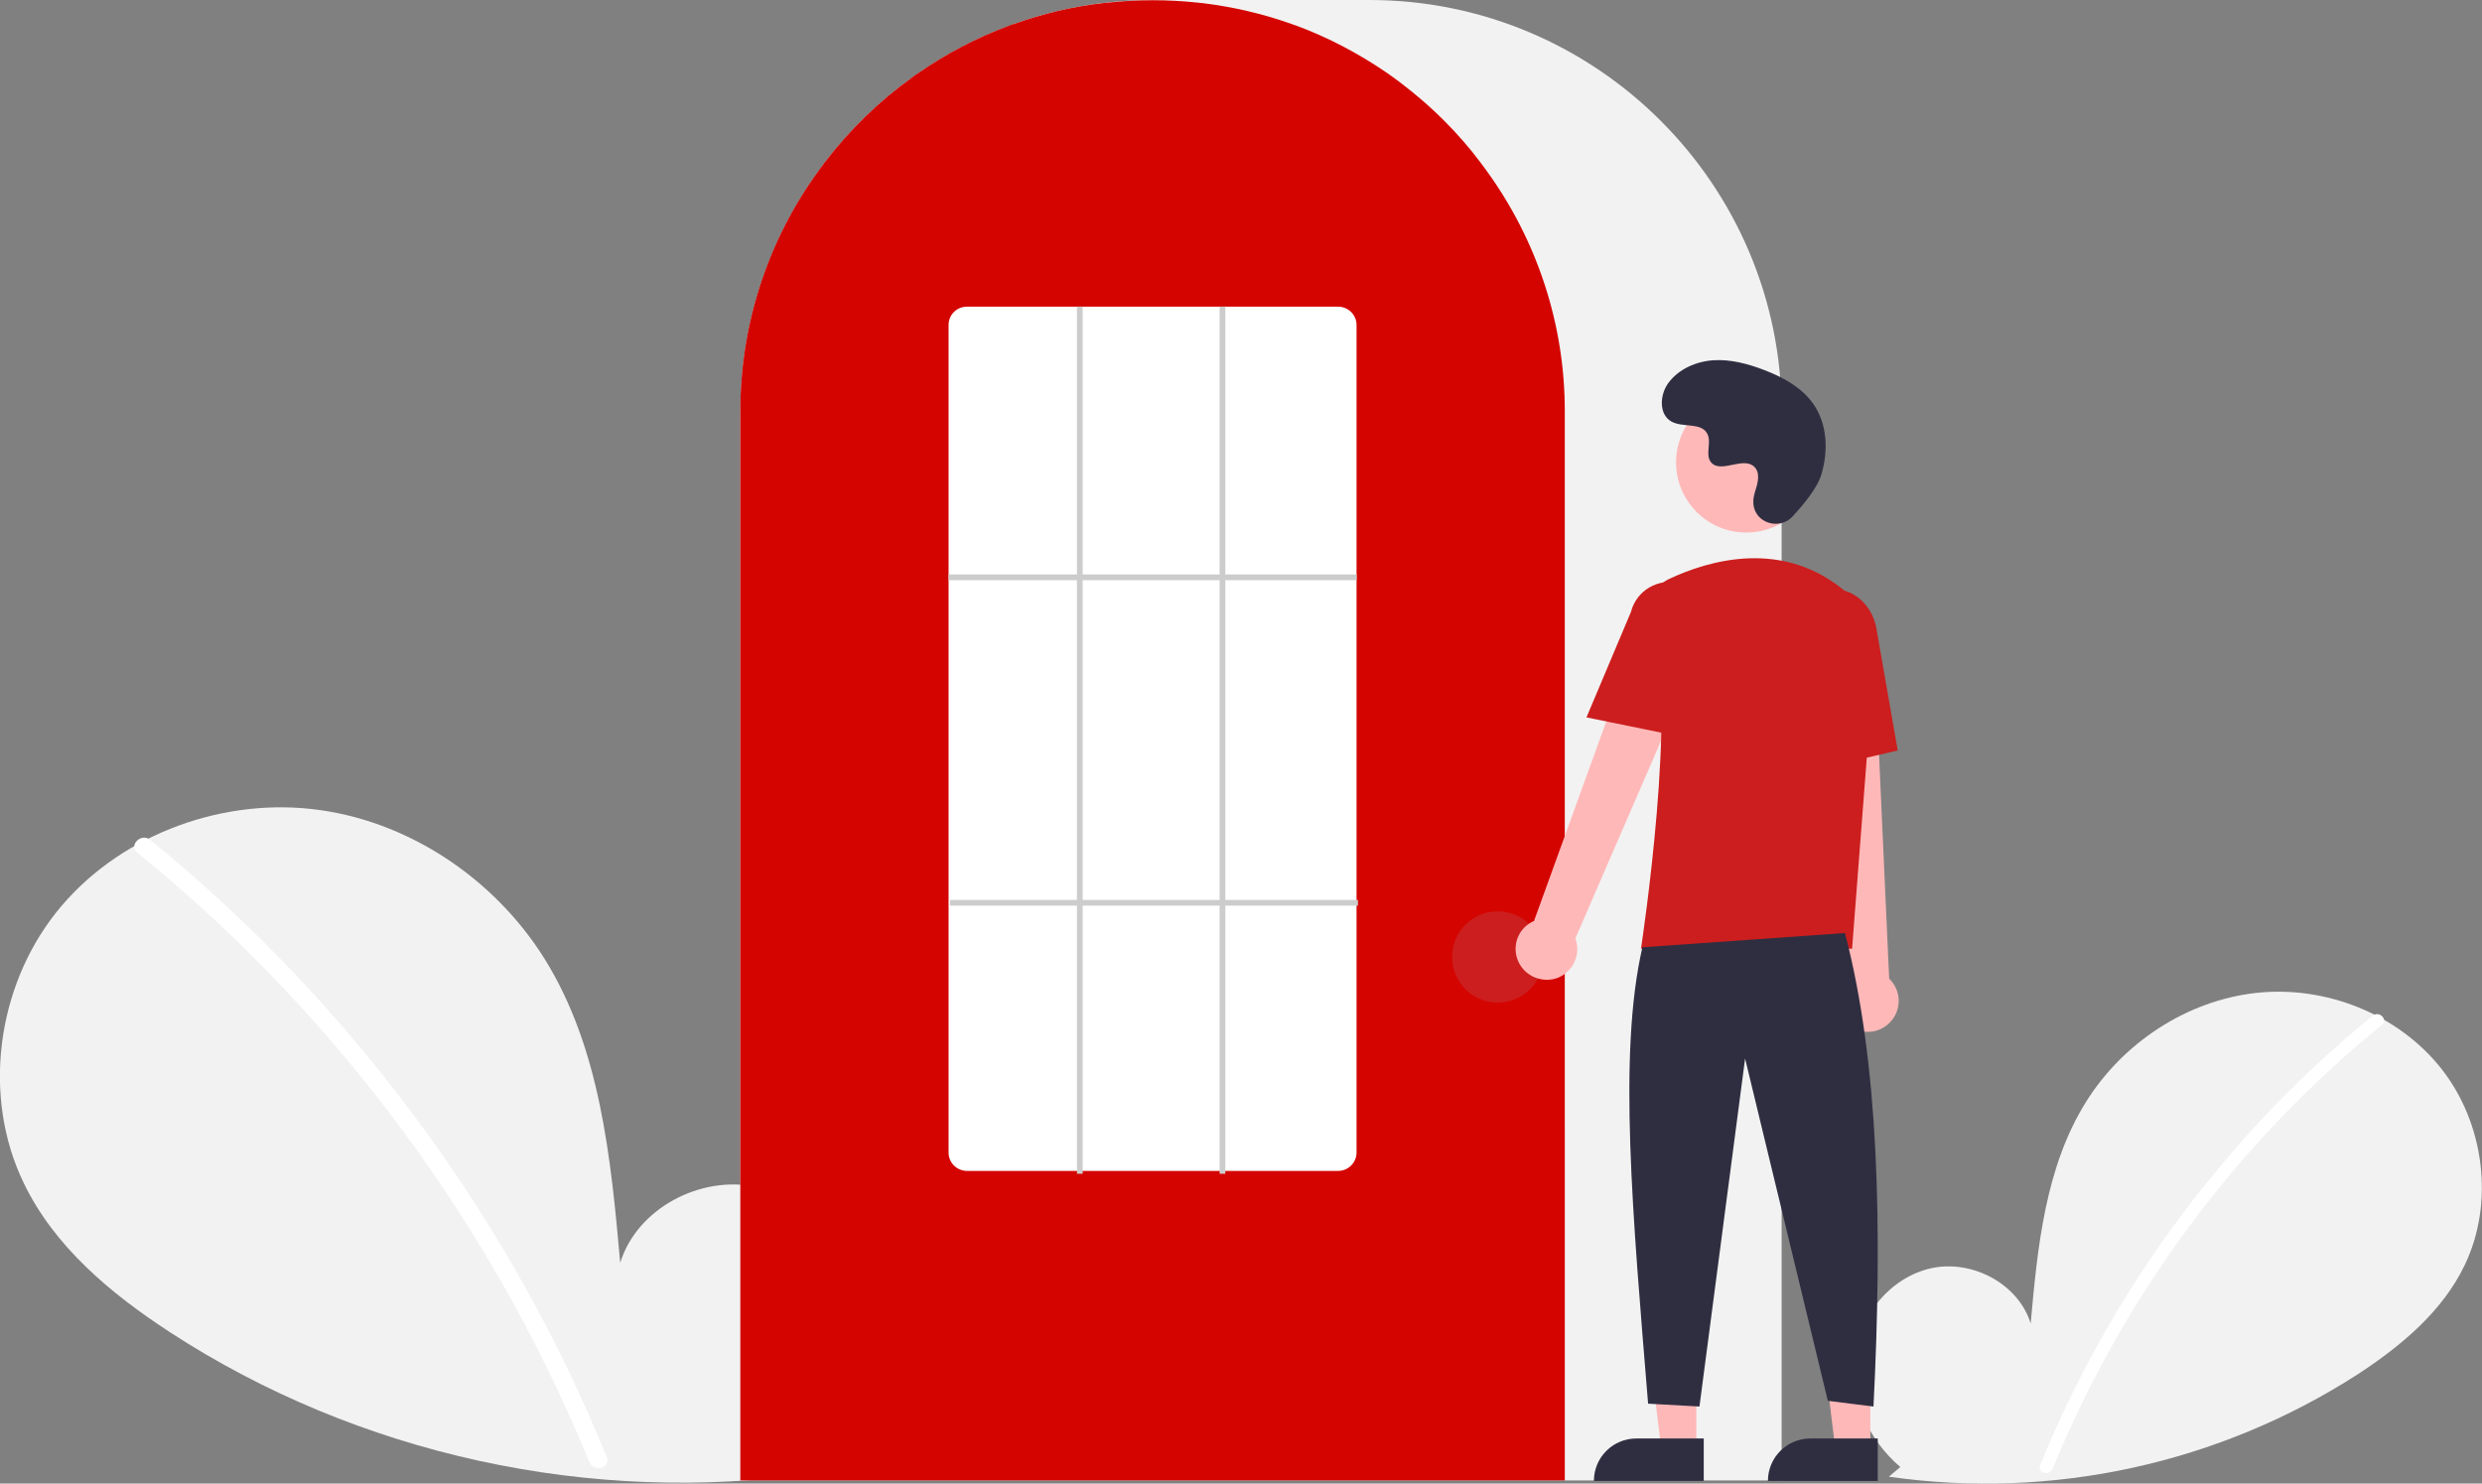 <?xml version="1.0" encoding="utf-8"?>
<!-- Generator: Adobe Illustrator 24.3.0, SVG Export Plug-In . SVG Version: 6.00 Build 0)  -->
<svg version="1.1" id="b368e7d6-7c4a-408c-9a35-0514749a7e1a"
	 xmlns="http://www.w3.org/2000/svg" xmlns:xlink="http://www.w3.org/1999/xlink" x="0px" y="0px" viewBox="0 0 870 520.1"
	 style="enable-background:new 0 0 870 520.1;" xml:space="preserve">
<rect x="0" y="0" width="870" height="520.1" fill="#808080" stroke="none"/>
<style type="text/css">
	.st0{fill:#F2F2F2;}
	.st1{fill:#FFFFFF;}
	.st2{fill:#D40500;}
	.st3{fill:#CC1E1E;}
	.st4{fill:#FFB8B8;}
	.st5{fill:#2F2E41;}
	.st6{fill:#CCCCCC;}
</style>
<path class="st0" d="M666.1,514.3c-11.1-9.4-17.9-24.3-16.1-38.8s12.8-27.8,27-30.9s30.5,5.4,34.8,19.4c2.4-26.8,5.1-54.8,19.4-77.7
	c12.9-20.7,35.3-35.5,59.6-38.2s49.8,7.4,64.9,26.5c15.1,19.1,18.8,47,8.2,69c-7.8,16.2-22.2,28.2-37.3,38.1
	c-48.7,31.4-107.1,44.2-164.5,36L666.1,514.3z"/>
<path class="st1" d="M831.7,356.1c-20,16.3-38.4,34.5-54.8,54.4c-25.7,31-46.6,65.8-61.8,103.2c-1.1,2.7,3.3,3.9,4.4,1.2
	c24.9-60.7,64.5-114.2,115.4-155.6C837.2,357.5,834,354.2,831.7,356.1z"/>
<path class="st0" d="M280.1,511.7c15.3-12.9,24.6-33.3,22.2-53.2s-17.5-38.2-37.1-42.4s-41.9,7.5-47.8,26.6
	c-3.3-36.9-7-75.3-26.6-106.7c-17.8-28.4-48.5-48.8-81.8-52.4S40.4,293.7,19.6,320s-25.9,64.5-11.3,94.7C19,437,38.8,453.5,59.5,467
	c66,43,147.9,60.9,225.9,49.4"/>
<path class="st1" d="M52.6,294.4c27.5,22.4,52.7,47.4,75.3,74.8c22.6,27.3,42.5,56.7,59.4,87.9c9.5,17.5,17.9,35.4,25.4,53.8
	c1.5,3.7-4.5,5.4-6.1,1.7c-13.3-32.4-29.7-63.5-49-92.7c-19.2-29.1-41.2-56.3-65.7-81.2c-13.8-14.1-28.5-27.4-43.8-39.8
	C45,296.3,49.5,291.9,52.6,294.4L52.6,294.4z"/>
<path class="st0" d="M624.5,519h-365V144.5C259.5,64.8,324.3,0,404,0h76c79.7,0,144.5,64.8,144.5,144.5V519z"/>
<path class="st2" d="M548.5,519h-289V144.5c-0.1-30.5,9.6-60.3,27.6-84.9c0.7-0.9,1.3-1.8,2-2.7c8.7-11.4,19.1-21.5,30.8-29.9
	c0.7-0.5,1.3-1,2-1.4c9.8-6.8,20.3-12.3,31.5-16.5c0.7-0.3,1.3-0.5,2-0.7c10.1-3.6,20.5-6.1,31.1-7.3c0.7-0.1,1.3-0.2,2-0.2
	c10.3-1.1,20.8-1.1,31.1,0c0.7,0.1,1.3,0.1,2,0.2c10.6,1.3,21,3.7,31.1,7.3c0.7,0.2,1.3,0.5,2,0.7c11,4.1,21.4,9.6,31.1,16.2
	c0.7,0.5,1.3,0.9,2,1.4c6.5,4.7,12.7,9.9,18.4,15.6c4.6,4.6,8.8,9.4,12.7,14.6c0.7,0.9,1.3,1.8,2,2.7c18,24.7,27.7,54.4,27.6,84.9
	V519z"/>
<circle class="st3" cx="525" cy="335.5" r="16"/>
<polygon class="st4" points="594.6,507.8 582.3,507.8 576.5,460.5 594.6,460.5 "/>
<path class="st5" d="M573.6,504.3h23.6l0,0v14.9l0,0h-38.5l0,0l0,0C558.7,510.9,565.4,504.3,573.6,504.3L573.6,504.3z"/>
<polygon class="st4" points="655.6,507.8 643.3,507.8 637.5,460.5 655.6,460.5 "/>
<path class="st5" d="M634.6,504.3h23.6l0,0v14.9l0,0h-38.5l0,0l0,0C619.7,510.9,626.4,504.3,634.6,504.3L634.6,504.3z"/>
<path class="st4" d="M533.1,338.7c-3.3-4.9-2.1-11.6,2.9-14.9c0.5-0.4,1.1-0.7,1.7-0.9L579.3,208l20.5,11.2l-47.6,109.8
	c2.1,5.6-0.8,11.8-6.4,13.9C541.1,344.5,535.9,342.8,533.1,338.7z"/>
<path class="st4" d="M649.3,360.3c-5.1-3-6.9-9.5-4-14.7c0.3-0.5,0.7-1.1,1.1-1.6l-12.9-121.5l23.3,1.1l5.4,119.5
	c4.3,4.1,4.5,11,0.3,15.3C659.1,362,653.7,362.8,649.3,360.3L649.3,360.3z"/>
<circle class="st4" cx="612.1" cy="162.1" r="24.6"/>
<path class="st3" d="M649.2,332.6h-74l0.1-0.6c0.1-0.9,13.2-86.4,3.6-114.4c-2-5.7,0.6-12,6.1-14.6h0c13.8-6.5,40.2-14.5,62.5,4.9
	c6.7,5.9,10.2,14.5,9.5,23.4L649.2,332.6z"/>
<path class="st3" d="M589.4,258.3l-33.3-6.8l15.6-37c1.9-7.5,9.6-12,17.1-10c7.5,1.9,11.9,9.5,10,17L589.4,258.3z"/>
<path class="st3" d="M632.1,270.8l-2-45.9c-1.5-8.6,3.4-16.8,11-18.1c7.6-1.3,15,4.7,16.6,13.4l7.5,42.9L632.1,270.8z"/>
<path class="st5" d="M646.7,327.1c11.9,45.4,13.2,103.1,10,166l-16-2l-29-120l-16,122l-18-1c-5.4-66-10.6-122.7-2-160L646.7,327.1z"
	/>
<path class="st5" d="M628.3,181.1c-4.6,4.9-13.1,2.3-13.7-4.4c0-0.5,0-1,0-1.6c0.3-3,2-5.6,1.6-8.8c-0.1-0.8-0.4-1.5-0.8-2.1
	c-3.7-4.9-12.2,2.2-15.7-2.2c-2.1-2.7,0.4-7-1.3-10c-2.1-4-8.5-2-12.5-4.2c-4.4-2.4-4.2-9.2-1.2-13.4c3.6-5,9.8-7.7,15.9-8.1
	c6.1-0.4,12.3,1.3,18,3.5c6.5,2.5,13,6.1,17,11.8c4.9,7,5.3,16.3,2.9,24.5C637.1,171.1,632,177.1,628.3,181.1z"/>
<path class="st1" d="M469,410.5H339c-3.6,0-6.5-2.9-6.5-6.4V113.9c0-3.6,2.9-6.4,6.5-6.4h130c3.6,0,6.5,2.9,6.5,6.4v290.2
	C475.5,407.6,472.6,410.5,469,410.5z"/>
<rect x="332.5" y="201.4" class="st6" width="143" height="2"/>
<rect x="333" y="315.5" class="st6" width="143" height="2"/>
<rect x="377.5" y="107.5" class="st6" width="2" height="304"/>
<rect x="427.5" y="107.5" class="st6" width="2" height="304"/>
</svg>
